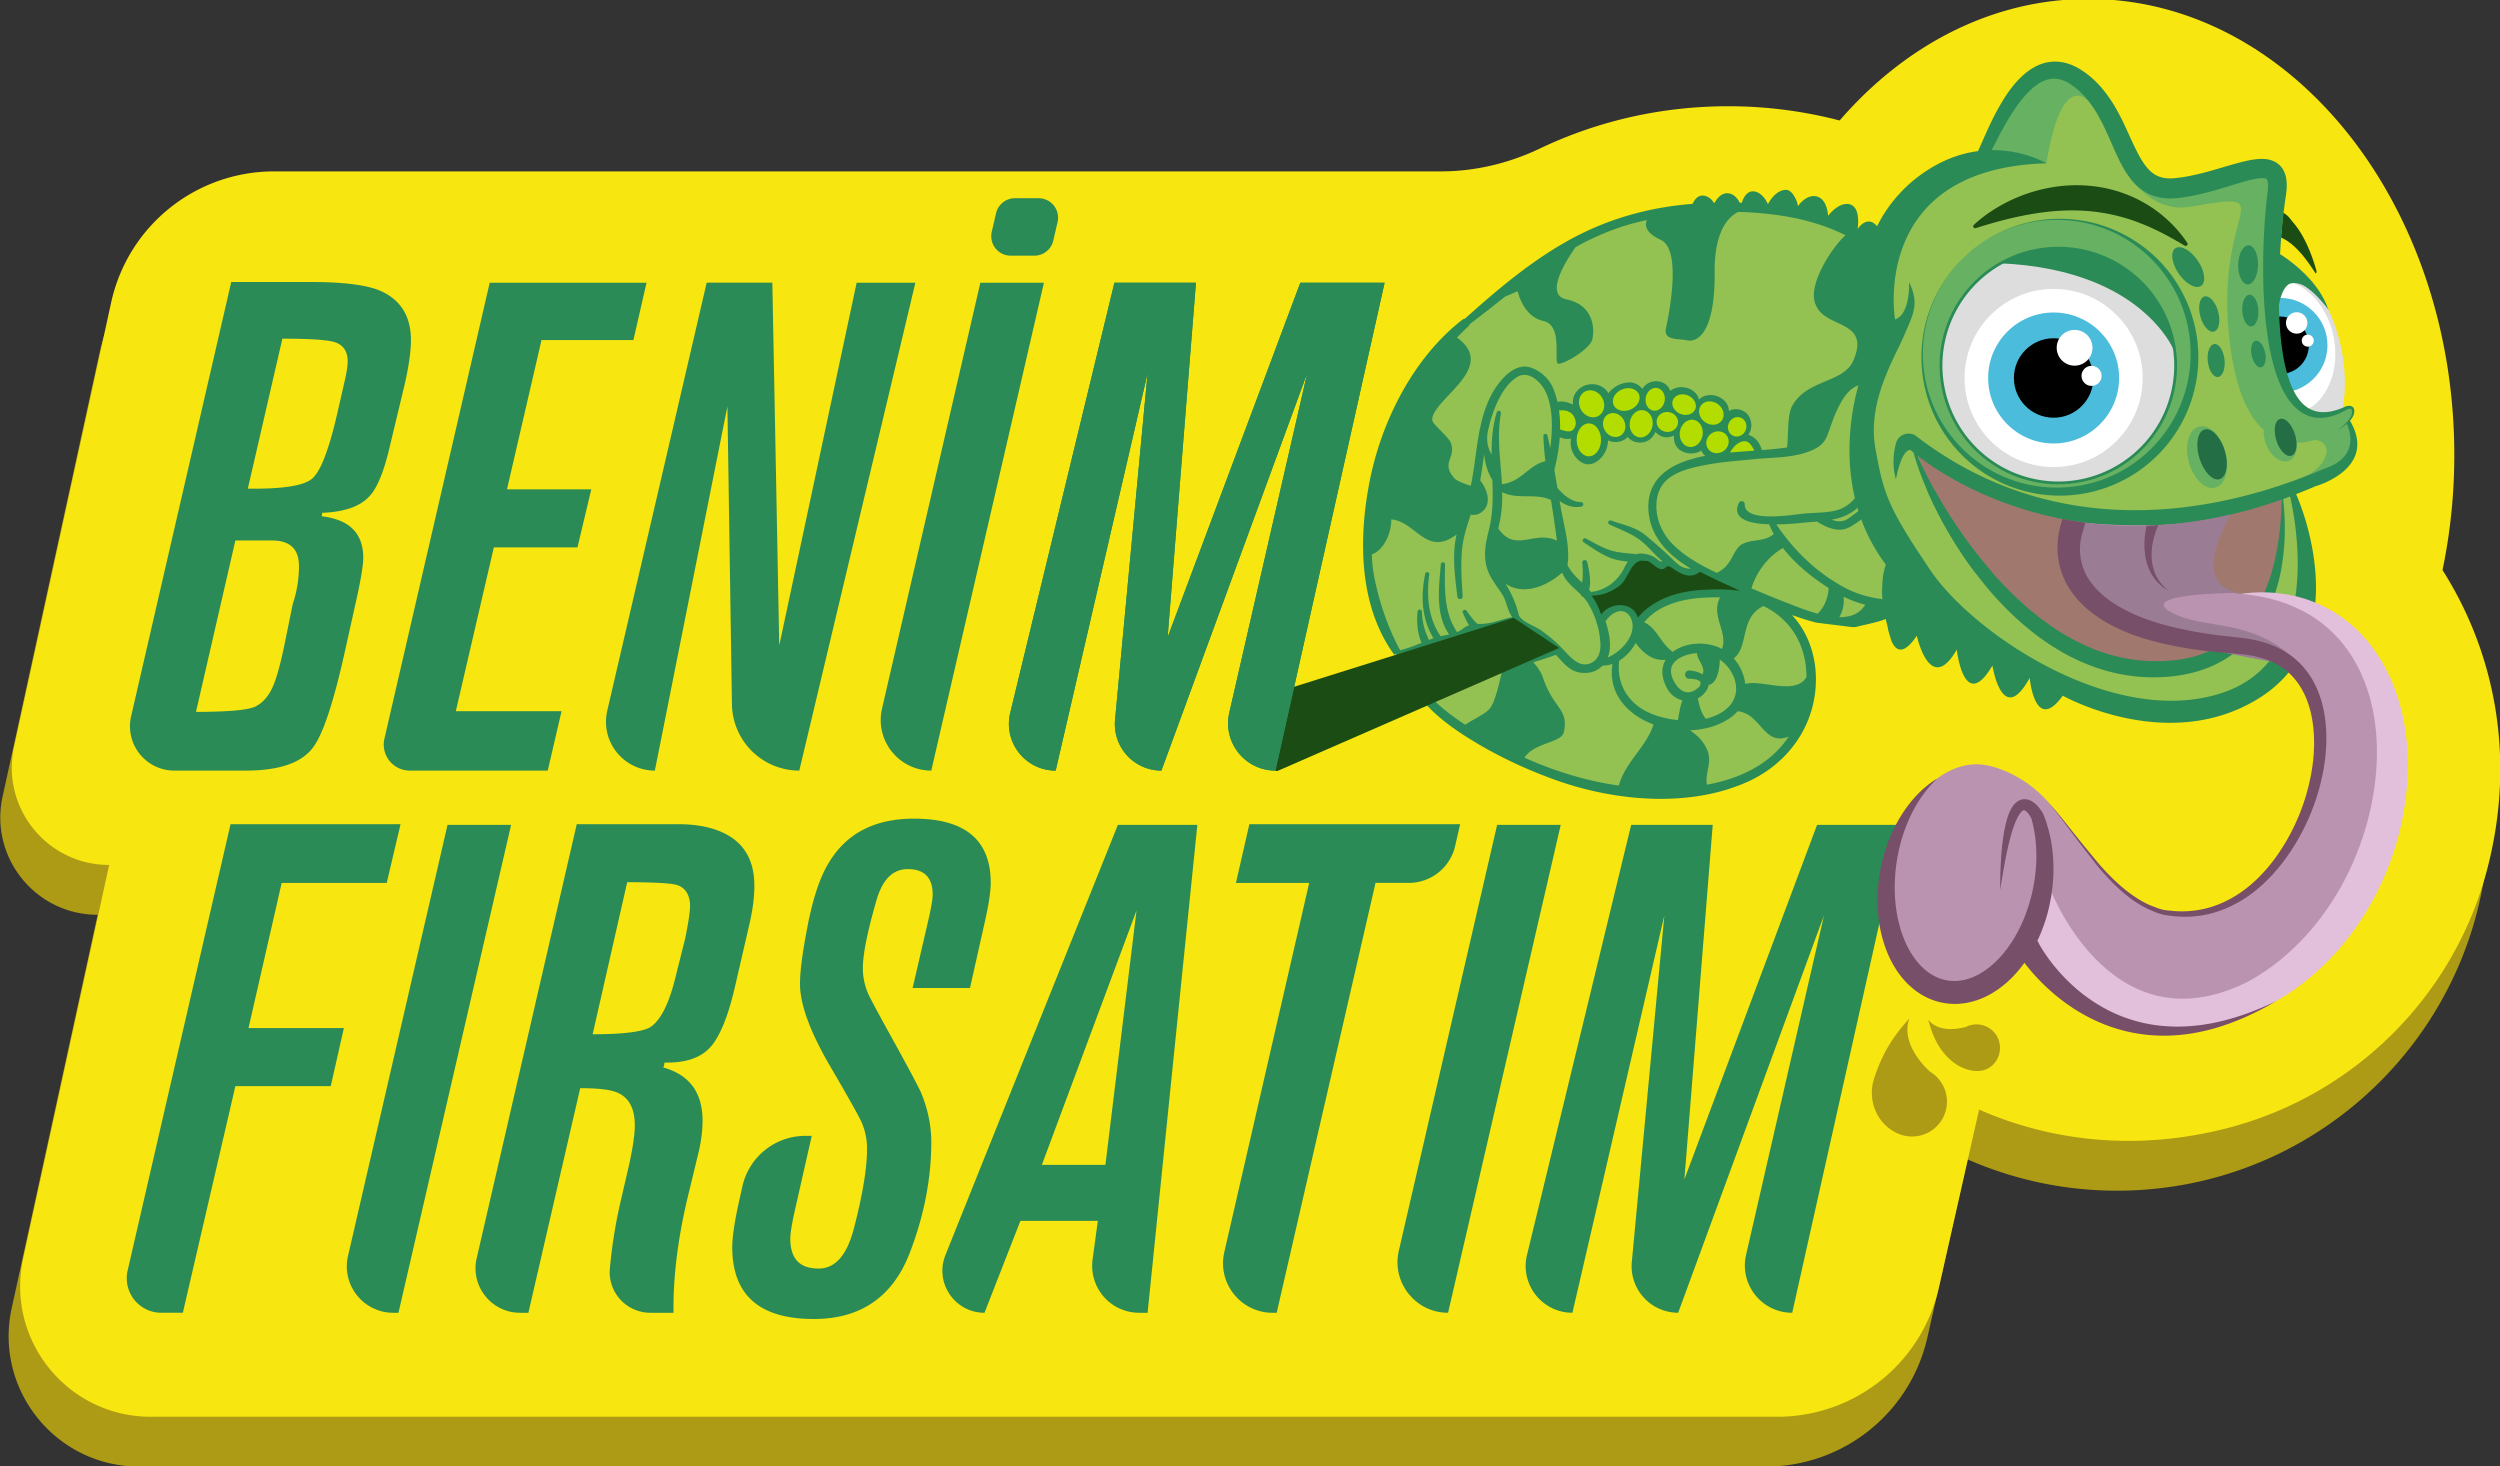<svg xmlns="http://www.w3.org/2000/svg" viewBox="0 0 4941.61 2898"><rect x="0" y="0" width="4941.61" height="2898" fill="#333333" stroke="none"/><title>location_iconÇalışma Yüzeyi 1</title><g id="Layer_3" data-name="Layer 3"><path d="M4805.26,1225.34a1113.19,1113.19,0,0,0,23.29-227.61c0-497.81-323.86-901.36-723.36-901.36-189.85,0-362.59,91.19-491.63,240.27a871.12,871.12,0,0,0-220.36-28.18c-167.67,0-323.8,47.32-454.73,128.76H518.88A329.5,329.5,0,0,0,197,696.39L5.09,1574.79c-26.21,119.94,65.14,233.4,187.92,233.4h0L23.12,2585.83c-35.15,160.89,87.39,313.08,252.07,313.08H3490.46a327.34,327.34,0,0,0,319.79-257.47l79-349.76a732.19,732.19,0,0,0,295.43,61.87c405.77,0,734.72-329,734.72-734.72A731.22,731.22,0,0,0,4805.26,1225.34Z" style="fill:#ad9b15"/><path d="M4828,1126.88a1114,1114,0,0,0,23.28-227.62c0-497.8-323.86-901.35-723.36-901.35-189.85,0-362.58,91.18-491.63,240.26A871.57,871.57,0,0,0,3415.92,210c-133.69,0-260,30.09-372.13,83.56-61.25,29.22-127.95,45.21-195.81,45.21H541.6A329.48,329.48,0,0,0,219.71,597.92l-191.9,878.4c-26.2,120,65.15,233.4,187.92,233.4h0L45.85,2487.36c-35.15,160.89,87.38,313.08,252.06,313.08H3513.18A327.34,327.34,0,0,0,3833,2543l79-349.76c144.86,63.7,314.14,82.11,490,36.83,250.53-64.5,448.13-260.3,513.95-510.49C4973.57,1500.63,4932.62,1291.54,4828,1126.88Z" style="fill:#f7e60f"/><path d="M3814.43,2118c-63.12-60-40-104.81-40-104.81-41.35,43.74-58.61,84.06-69.89,118.44-12.88,39.21,2.18,83.06,37.64,104.17a76.45,76.45,0,0,0,16.85,7.58A69,69,0,0,0,3814.43,2118Z" style="fill:#ad9b15"/><path d="M3885.66,2030c-56.84,14.6-74.18-14.62-74.18-14.62,9.81,37.76,22.33,58.27,39.22,75.2,12.2,12.24,27.33,21.54,44.26,25,16,3.27,30.44,1.1,42-8.7,17.92-15.18,21.61-42.55,8.26-61.87A46.5,46.5,0,0,0,3885.66,2030Z" style="fill:#ad9b15"/></g><g id="figure_bg"><path d="M3693.57,485.91s-121-109-368-67-545,210-614,561,259,594,581,585c0,0,279,23,290-235,0,0-1-91-60-122,0,0,149,63,331-43,74.64-43.47,76-574,76-574Z" style="fill:#93c152"/><path d="M3077.57,805.91s36-1,37,5-4-43,26-44,38,26,38,26,27-55,65-14l28-18,19,10,12,8,26-8,24,15v7l30-7,24,18,10,20,27-4,13,12-5,33,20,13v19l-89,9-17-19h-33l-20-33-27,3-19-8-9,21h-25l-15-16-14,11h-33l-6,31-24,15-19-9-16-19,3-26h-31Z" style="fill:#b3dd00"/><path d="M3852.29,1220.32c-.6-1.41-1.2-2.81-1.79-4.22l-2.52-6-1.86,2.41-.39-.77c-.27-.53-.54-1-.81-1.54l-.36-.66,3.39.51-2.48-6.15c-1.45-3.62-2.87-7.25-4.31-11l-.76-1.94-2-.4a64.26,64.26,0,0,1-23.26-9.85c-14-9.25-26.41-24.1-36.9-44.11a4.53,4.53,0,0,0-5.9-2,4.42,4.42,0,0,0-2.38,5.7c7.3,18.58,19.21,36.09,32.87,48.66l-11-.28c-52-1.28-101.08-2.49-148.27-28.53-52.06-28.73-95.43-69.19-132.44-123.58,23.06-.18,44.33-2.39,51.79-3.17l.52-.06c5.92-.61,11.87-1.07,18.16-1.57,3.44-.27,7-.54,10.5-.85a8.47,8.47,0,0,0,1.76,1.43c25.55,15.78,46.13,18.79,62.93,9.21,17.62-10.06,41.78-27.2,56.85-51.72,6.5-10.57,10.13-23.33,12.21-36.6,13.7,27.67,39.41,51.8,59.12,26.82,14.57-18.46,9.08-34,4.49-57.5l.94-.12-3.25-25.84L3780.32,836l-3.72-79.38-.84-67,7.42-71.67,16.26-78.69,7.81-33.47-36.47,5.69-26.93-4.24c.35-2.15.7-4.3,1.07-6.45l.53-3.09-2.93-1.1c-5.14-1.93-10.5-4.22-15.94-6.83-1.52-13.6-6.38-36-21.93-48.07a16.9,16.9,0,0,0-16-3c-6.82,2.11-12.8,7.92-16.8,14.31,1.78-13.62,2.26-31.92-5.46-42.16a18.87,18.87,0,0,0-13.76-7.67c-14.42-1.4-30,11.42-39.09,23.41-1.25-16.64-7.36-33.73-21.48-38-14.75-4.41-28.62,5.86-38.28,19a40.84,40.84,0,0,0-4-13.71c-6-12.73-12.64-18.79-20.21-18.58-15.36.45-28,14.91-34.94,28.3-6.49-13.88-14.88-22.21-25-24.8-6.89-1.76-19.29-1.09-26.8,22.1l-3.88-.12c-5.87-11.09-13.07-17.18-21.95-18.61-7.25-1.17-17.87,1.17-27.74,18.6l-1.78.05c-4-7.49-12.28-13.42-20.34-14.24-8.71-.91-16.29,4.89-21.53,16.37-83.86,6.49-162,28.43-232.16,65.22-36.88,19.33-74.35,43.74-114.55,74.63-38.25,29.39-73.62,60.49-103.29,87.18a9.25,9.25,0,0,0-4.78,1.89c-45.65,35.11-86.92,84.62-119.36,143.2a610.57,610.57,0,0,0-64,175.35c-12.54,63.58-16.14,123.26-10.69,177.37,6.6,65.64,26.56,121.7,59.33,166.63l3.06-2.23,48.26,80.89h0l-3,2.32c32.62,42.28,78.62,72.43,119.31,96.35,46.42,27.27,97.53,50.94,151.93,70.36,61.16,21.81,126.17,34.48,188,36.62q9.69.35,19.18.34c62.59,0,119.31-10.92,168.83-32.54,75.55-33,126.42-99,136.08-176.66,7.35-59.15-9.53-115.37-45.5-154.11,16.12,5.81,31.22,10.56,45.75,14.44a36.6,36.6,0,0,0,4.73.91l67.1,8.26a30.69,30.69,0,0,0,11.76-.86c4.3-1.15,9.78-2.39,15.57-3.69,27.65-6.22,49.21-11.78,54.43-21.83a10.36,10.36,0,0,0,1.12-3.54,13.57,13.57,0,0,0,3.64,6,10.38,10.38,0,0,0,8.92,2.47c5.38-.81,9.8-5,12.7-9.75,4.5,10.33,11.42,10.68,15.54,9.76,4.45-1,7.46-4.47,9.58-7.38a30.92,30.92,0,0,0,3.63-6.39h.2c3.8,16,11.48,18.33,17.43,17.38,4.06-.66,7.75-3.19,11-7.53a48.28,48.28,0,0,0,4.2-6.63c2,4.35,3.77,8.1,5.6,11.61,1.52,2.93,3.82,7.37,8.56,8.8a8.55,8.55,0,0,0,7.87-1.66l2.4-1.78ZM3676.4,761.16l1.36-.24.89-.14h0c22.91-3,30.78,15.34,33.38,31,2.79,51.53,4.24,106.3-3.33,158.73-3.19,22.13-11.36,37.92-27.31,52.81a203.6,203.6,0,0,1-19.06,15.08c-2.44,1.78-5,3.61-7.42,5.47-9.75,7.36-20.9,8.52-34.52,3.46,13.23-2.46,28-6.79,41.29-15.58,14.47-9.6,24.54-25.51,28.34-44.8,4-20.32.17-41.64-10.31-57.09a4,4,0,0,0-6.75,4.17,63,63,0,0,1,1.89,56.46,69.06,69.06,0,0,1-47.1,38.86c-13.06,3-27.24,3.75-40.94,4.48-8,.42-16.23.86-24.2,1.73-2.33.26-5.22.63-8.56,1-24.28,3.07-81.13,10.26-99.51-6.2a16.78,16.78,0,0,1-5.73-13.49,6.16,6.16,0,0,0-4.8-6,5.89,5.89,0,0,0-6.79,3.07c-4.49,9-4.79,16.81-.87,23.34,7,11.72,26.87,18,60.62,19.1a181.94,181.94,0,0,0,9.28,19.43c-21.76,16.92-43.4,8.35-65.14,21.25-16.81,12.48-17.86,42.3-47.82,55.16-29.89-14.13-60-30.5-84.56-54.12-38.42-37-41.74-87.11-25.36-115.52,17.14-29.72,61.11-38.3,87.38-43.43,24.35-4.76,49.7-7.12,74.22-9.42,7.32-.68,14.88-1.39,22.3-2.15,9.33-1,19.16-1.56,28.66-2.15,28.25-1.75,57.46-3.56,83.64-14.52,12.88-5.39,25.71-12.77,32.33-30.12.2-.54.41-1.1.6-1.67h0C3620.28,840.79,3638.84,768.79,3676.4,761.16Zm-272.73,521.62c-30-16.13-72.05-13.43-97.16,5.74-25.49-18.12-29.34-44.65-56.54-58.73,36.47-43.1,97.13-49.85,150-49C3380.66,1217,3416.63,1250.19,3403.67,1282.78ZM3377.23,1354c17.09-3.61,21.82-30.37,22.14-50.3a77.16,77.16,0,0,1,29.14,38.29c7.64,22.8,1.65,44.55-16.41,59.66-10.67,8.92-24.38,15.36-40.36,19.09-10.3-12.49-13.23-29.45-15.91-40.06a46.58,46.58,0,0,0,13.31-10.61C3374.47,1364,3376.69,1358.55,3377.23,1354Zm-10.49-191.88c-56.14,3.05-99.2,20.38-128.1,51.56-5.42-11.39-15.81-18.87-29.3-20.84a49,49,0,0,0-7.05-.51c-13.7,0-27.21,5.65-36.05,15.06a153.83,153.83,0,0,0-13.17-26.45c16.78-1.08,34.63-8.07,50-19.74,8.2-6.21,13.41-15.73,18.45-24.94,6.26-11.43,12.18-22.24,22.79-24.29,3.72.24,6.72.47,9.38.7a6.16,6.16,0,0,0,1.92-.09c2.37.75,6,3.59,9.56,6.34,6.65,5.17,14.19,11,21.37,9.85,4-.66,5.57-1.92,7.87-3.83l.83-.68c2.38-1.93,4.16-1.16,9.48,2.73,1.11.82,2.27,1.66,3.47,2.43,15.26,9.79,33.09,19,52.63,5.15,17.89,9.58,36,17.85,53.48,25.87l3.39,1.55A436.07,436.07,0,0,0,3366.74,1162.12Zm-193.13,65.74c6.11-7.69,11.57-14.3,21.48-18.1,6.93-2.67,13.5-2.32,19,1,6.87,4.17,11.64,12.64,12.77,22.67,1.54,13.66-4.41,28.81-16.76,42.67a97.09,97.09,0,0,1-32.19,23.67C3185,1282.32,3183.55,1258.64,3173.61,1227.86Zm-35.68-114.55-.52-2.41a4.94,4.94,0,0,0-5.7-3.81,4.86,4.86,0,0,0-4.2,5.28,216.57,216.57,0,0,1,1,28.21,79.46,79.46,0,0,1-1.35,11.17l-.13-.12c-11.15-10.7-21.7-20.82-28.63-34.67,4.19-28.2-2.05-58-8.08-86.92-1.73-8.29-3.36-16.12-4.74-23.84-.89-5-1.8-10.22-2.78-16,14,10.23,28.2,13.88,43.13,11.15a4.55,4.55,0,0,0-1-9h-.72c-18.31,0-34-14.61-45.74-27.74l-.32-1.88c-1.86-11.17-3.78-22.71-5.76-34.07a356.72,356.72,0,0,0,10.71-64.38,37.27,37.27,0,0,0,22.25,2.75,45.48,45.48,0,0,0,20.13,46.51,25.82,25.82,0,0,0,20.83,3.29c12.06-3.18,21.38-13.71,26.08-22.5a53.67,53.67,0,0,0,6.14-23.82c13,6.19,29.26,3.62,38.85-6.76,5.51,7.13,14.28,11,25.28,11h.27c13-.07,23.82-8.1,29.35-21.1a26.63,26.63,0,0,0,4.89,4.83c10.12,7.67,22.12,7,31.75,2.35a45.85,45.85,0,0,0,.31,9.88,28.14,28.14,0,0,0,14.39,20.7,39.72,39.72,0,0,0,33.69,2.15,31.88,31.88,0,0,0,5.57-3,23.07,23.07,0,0,0,2.36,4.51,27.82,27.82,0,0,0,5.42,6c-31.88,6.09-56.32,15.27-74.51,27.94-26.86,18.72-39.59,45.12-37.82,78.47,3.13,58.91,47.06,94.31,83.8,116.46-6.35.45-12.67-.87-20.62-5.3a48.4,48.4,0,0,1-5.71-4.28c-1.13-.92-2.31-1.88-3.51-2.82-18.94-18.63-39.82-37.33-60.39-54.1-14.34-11.69-32.46-17.37-50-22.86-6.05-1.9-11.76-3.69-17.29-5.71a4.26,4.26,0,0,0-3.31,7.84c5.3,2.48,10.71,4.85,15.95,7.15,18.39,8.05,35.76,15.65,50.56,28.6,6.48,5.67,12.61,12,18.53,18.08,6.15,6.33,12.46,12.83,19.3,18.76-1.65,1.07-1.92,1.14-2.46,1-1.53-.3-4.32-2.15-8.3-5.51-9.11-7.7-20.15-9.69-28.75-10.57a25.28,25.28,0,0,0-11.11,1.29c-5.2-.69-10.46-1.18-15.56-1.66a249,249,0,0,1-25.21-3.23c-18.19-3.63-34.86-12.78-51-21.62-2.82-1.54-5.63-3.09-8.45-4.6a4.36,4.36,0,0,0-4.47,7.47l5.84,3.94c14.55,9.84,29.6,20,46.67,26.77,11.06,4.39,23.46,6.35,34.91,7.47a102.19,102.19,0,0,0-7.57,13.2c-13,26.16-37.82,44-65.23,46.81-1.24-1.46-2.54-2.93-3.93-4.44C3145.7,1149.3,3141.23,1128.6,3137.93,1113.31Zm-198-255,.95-4.68,0,0a278.82,278.82,0,0,1,13-45c11.84-30.16,25.93-50.52,43.08-62.23,7.79-5.33,16.13-6.71,24.78-4.09,16.18,4.9,29.71,22.39,35.43,36.58,12.81,31.71,11.85,69.5,7.1,107.18-1.83-8.88-3.69-17.27-5.59-25.31a4.07,4.07,0,0,0-8,1.1c.62,16.64,2.05,33.32,4,49.93-32.32,6.62-48.17,41.53-85.88,45.13-.63-12-1.62-23.93-2.6-35.74-2.85-34.28-5.79-69.74.63-104.07a4.3,4.3,0,0,0-3.2-5,4.21,4.21,0,0,0-5.06,2.89c-8.12,26.35-10.18,53.08-10.17,80.24l-.16,3h0a62.94,62.94,0,0,1-8.15-39.94ZM2962,1042.26c.53-2.24,1.07-4.5,1.6-6.78,4.86-20.78,6.09-41.82,5.7-62.76,30.78,15.82,65.55.89,96.46,15.68.13.82.27,1.65.4,2.47l.44,2.73c4.05,25,7.58,50.3,10.92,75.17-44.67-21.63-82.53,25.17-116-24.3C2961.69,1043.74,2961.87,1043,2962,1042.26Zm119.62-231c1.13,0,2.24-.09,3.34-.16,1.27-.08,2.43-.17,3.66-.16h0a29.23,29.23,0,0,1,14.22,3.89c6,3.38,10.21,10,11.61,18.11a18.43,18.43,0,0,1-5.7,17c-5.61,4.88-14.34,2.19-22-.18-1-.3-1.92-.59-2.83-.85l-.16,0A246.67,246.67,0,0,0,3081.66,811.21Zm368.77,39.31c-4.12,9.88-14.9,14.8-24.08,11s-13.29-14.94-9.17-24.82,14.89-14.81,24.07-11S3454.54,840.63,3450.43,850.52Zm17.08,40.24-6.64.47c-13.45.95-27.3,1.93-41,3.2,4.36-8.35,11.31-17.27,22.07-21.24a18.17,18.17,0,0,1,6.23-1.21C3455.7,872,3461.78,878,3467.51,890.76Zm-60.56.62c-10.26,7.17-24,5.25-30.62-4.28s-3.73-23.06,6.53-30.22,24-5.24,30.62,4.29S3417.2,884.22,3407,891.38Zm-3.59-60.18c-7,9.78-21.94,11.09-33.31,2.92s-14.88-22.72-7.85-32.5,21.94-11.09,33.31-2.92S3410.39,821.42,3403.36,831.2Zm-37.94,28.92c-2.35,14.75-14.25,25.12-26.6,23.16s-20.45-15.51-18.11-30.26,14.25-25.12,26.6-23.16S3367.76,845.37,3365.42,860.12Zm-14.54-51.23c-4.17,10-17.4,14-29.55,9s-18.62-17.28-14.45-27.3,17.4-14,29.55-9S3355.05,798.87,3350.88,808.89Zm-34.22,28.47c-1.7,10.72-12.44,17.92-24,16.09s-19.52-12-17.82-22.73,12.44-17.92,24-16.09S3318.36,826.64,3316.66,837.36Zm-26.21-45.19c-2,12.33-11.91,21-22.24,19.36s-17.1-13-15.14-25.3,11.91-21,22.24-19.37S3292.41,779.83,3290.45,792.17Zm-24,49c-2.35,14.75-14.25,25.12-26.6,23.16s-20.45-15.51-18.11-30.26,14.25-25.12,26.6-23.16S3268.76,826.37,3266.42,841.12Zm-43.86-31.5c-13.89,5.61-28.76,1.22-33.22-9.81s3.19-24.52,17.08-30.13,28.76-1.22,33.22,9.81S3236.45,804,3222.56,809.62Zm-13.46,19.81c6.73,11.65,3.94,25.86-6.23,31.73s-23.88,1.19-30.61-10.47-3.93-25.86,6.24-31.73S3202.38,817.77,3209.1,829.43Zm-49.28-7.55c-11.48,6.63-26.94,1.34-34.53-11.81s-4.45-29.18,7-35.81,26.94-1.34,34.53,11.81S3171.3,815.25,3159.82,821.88Zm-19.25,15c13.26,0,24,14.55,24,32.5s-10.74,32.5-24,32.5-24-14.55-24-32.5S3127.32,836.91,3140.57,836.91ZM2879.89,667.25q11.09-11.44,22.84-22.57a8.86,8.86,0,0,0,2.51-4.06c19.88-14.9,39.64-30.5,58.76-45.59l11.27-8.9,24.63-10.41s10.69,50.35,50.73,58.7S3070,716.78,3080,718.87s63.39-28.57,67.56-48.58,3.55-67.14-51.49-78.62c-42.75-8.9-2.1-74.27,18.21-103q7.26-4.08,14.63-8c38.71-20.29,80.64-35.47,126.43-45.74-3,6.26-7.19,23.44,27.14,38.95,42.95,19.39,15.84,149.5,10.63,174.52s21.89,20.23,41.9,24.4,55.26-14.59,54.23-134.9c-.71-82.49,28.11-109.87,46.3-118.94a666.66,666.66,0,0,1,90.6,8.11c45.69,7.49,86.61,20.24,121.7,37.88-28.86,26.39-76.53,101.62-58.59,137.94,18.57,47.12,108,28.75,74.7,108.53-19,46.93-94.24,37.15-122.74,93.44-8.88,21.88-5.56,56.09-9,79.65-17.16,2.44-34.45,4-49.63,5.14-4.25-15.53-14.17-26.62-26.6-30.06a37.34,37.34,0,0,0,5.69-15.64c1.2-12-4.29-26.71-17.08-32.12a29.32,29.32,0,0,0-4.81-1.89,29.65,29.65,0,0,0-22.44,2.46c.45-12.73-9.77-25.38-25.14-29.87-13.18-3.86-26.41-.62-34,7.3-2.33-11.68-13.56-21.71-28.38-24.06-11-1.74-21.37,1.13-28.4,7-4-13.52-18.88-21.75-34.35-18.57a31.28,31.28,0,0,0-20.3,13.8c-.2.24-.41.47-.61.72a31,31,0,0,0-20.12-12.32c-15.87-2.78-36.47,6.85-46.86,21-.13-.19-.27-.36-.39-.55-7.17-12.84-23.18-20-39.72-16.62-19.81,4.09-32.92,21.84-29.52,39.8-8.22-4.42-21.13-8.41-30.91-5.28a168.17,168.17,0,0,0-7.94-25.74,74.77,74.77,0,0,0-45.6-42.68c-18-5.87-38.22,2.84-56.93,24.52-36.74,42.53-44.44,99-51.89,153.52-1.94,14.18-3.77,27.58-6.1,40.78-.88,5-1.93,10-3.11,14.91-11.44-3.13-30.87-10.3-34.37-17.38-23.37-28.34,4.89-37.6-4.37-65.86-4.63-14.14-37.43-37.81-37.39-47.22C2831.21,788.76,2962.38,726.84,2879.89,667.25Zm65.83,731.87c-8.2,12.16-33.54,22-49.4,33.58q-9.08-6-18-12.32a363.17,363.17,0,0,1-55.7-47.86l27.25-8.23c24-7.27,47.63-14.87,67.58-21.35,17-5.51,34.41-10.68,51.59-15.68C2964.1,1345.7,2956.82,1384.47,2945.72,1399.12Zm21.67-173.59c-12.56,3.66-24.42,7.12-37.61,7.6l-3.65.12c-1.72,0-3.49.1-5.25.18a61.65,61.65,0,0,1-8.48-8.29c-4.88-6-9.41-12-13.46-17.82a4.26,4.26,0,0,0-7.4,4.17c.59,1.32,1.19,2.68,1.81,4.09,2.92,6.68,6.16,14.07,10.68,20.37a35.57,35.57,0,0,0-11.82,6.26,50.54,50.54,0,0,1-12.12,7.19c-25.1-36.91-24.5-81.56-23.92-124.76,0-3,.08-6.08.12-9.14a4.17,4.17,0,0,0-8.32-.31c-.34,4.34-.72,8.78-1.11,13.28-3.63,42.17-7.73,89.73,17.62,125.56-2.28.49-4.59.94-7,1.4-3.28.64-6.65,1.29-10.05,2.07-21.57-31.9-29-73-22.18-122.21a4.07,4.07,0,0,0-8-1.38c-10.45,49.79-5,92.72,16.17,127.7-2.83,1-5.82,2.08-9.16,3.36-1-2.56-2-5.09-3-7.56-1.62-4-3.3-8.05-4.56-12.1a128.29,128.29,0,0,1-6.15-36.12,4.22,4.22,0,0,0-4-4.18,4.31,4.31,0,0,0-4.48,3.82c-2.53,22.72.42,45.44,7.91,61.83-8.38,3.39-17,6.85-25.69,9.66-5,1.62-10.34,3.32-16.55,5.28-21.78-39.81-38.91-87-49.61-136.59a291.09,291.09,0,0,1-6.58-53.16c21.6-7.36,38.41-38.25,38.56-69.22,49.75,4.77,68.7,74.67,129,30-.62,2.87-1.2,5.76-1.72,8.65-6.2,34.63-1.95,70.23,2.15,104.66.37,3.14.75,6.26,1.11,9.36a5.43,5.43,0,0,0,6,4.8,5,5,0,0,0,4.61-5.48c-2.29-31.95-4-60.78-1.51-90.26,2.08-24.79,9.45-47.4,17.46-71.13a25,25,0,0,0,18.82-3.22c24-14.67,15.21-44.73-.24-64.47,2.61-14.26,4.61-28.58,6.58-42.65q.67-4.83,1.36-9.68A116.43,116.43,0,0,0,2949.92,949c1.11,31.31,1.46,64.52-6.45,96.63-6.5,26.44-13.87,56.42-.83,86.48,4.58,10.54,11.29,20.2,17.78,29.55,3.43,4.94,7,10,10.07,15.11,3.52,5.76,5.58,12.18,7.75,19,2.66,8.29,5.4,16.84,11,24.06C2981.73,1221.34,2974.46,1223.46,2967.39,1225.53Zm34.94-8.94c0-.24-.08-.47-.13-.7-5.38-22.14-13.3-40.9-26.45-62.27,35,24.08,81.58,5.65,112.14-21.82,5.18,14.13,16.85,24.87,28.21,35.32,2.88,2.65,5.86,5.39,8.66,8.13a5.93,5.93,0,0,0,1.72,2.8,5.86,5.86,0,0,0,2.31,1.29,73.65,73.65,0,0,1,8.93,11.21,170.39,170.39,0,0,1,18.18,39.62,6.33,6.33,0,0,0,1.32,4.41,159,159,0,0,1,6.27,39.18c.33,11.42-2,26.76-15.22,34.91-21.12,13.09-38.95-3.56-55.41-21.73a283.86,283.86,0,0,0-47.48-41.4,128.36,128.36,0,0,0-15.56-8.71C3018.83,1231.3,3007.48,1225.58,3002.33,1216.59Zm197.52,336.21c-51.29-7.18-103.49-21.27-155.56-42q-15.54-6.19-30.93-13.14c18.92-30.19,73.41-28.84,77.91-50.75,9.64-47-20.09-44.11-41.79-108.36-3.79-11.26-11.19-21.08-18.79-29.39,15-4.62,30-9.47,44.63-14.75,3.06,3.11,6.1,6.34,9,9.61,13.84,15.32,27.34,27.86,52.67,26a46,46,0,0,0,30.68-14.45,54.77,54.77,0,0,0,19.62-3.23c-3.29,20.58-.75,39.94,7.59,57.66s22.53,33.42,41.17,45.71a160.92,160.92,0,0,0,32.27,16.24C3255.37,1475.33,3212.68,1505.7,3199.85,1552.8Zm116.7-129.38a209.44,209.44,0,0,1-41.19-8.51c-52.35-16.56-80.89-58.19-74.84-108.89,13.59-8.31,25.07-21,32.65-35.21,15.61,21.38,34.5,35.74,59.17,33.45-7.12,12.17-10.93,30.77,2.8,56.19a47.73,47.73,0,0,0,30.38,24C3320.52,1397.59,3319.19,1410.3,3316.55,1423.42Zm12.56-56.37c-11.4-4.26-19.65-17-23.58-27.52-4.12-11-3.28-20.66,2.5-28.55,9-12.24,28.56-18.82,46.29-19.94.51,13.88,17.85,28.15,10.9,41.91-7.59-4.69-17.51-7.21-26.15-7.63a7.51,7.51,0,0,0-6.93,3.48,8.72,8.72,0,0,0-.29,8.62,7.84,7.84,0,0,0,6.87,4.21c5.64.17,17.37.54,21.29,5.27.75.9,1.69,2.47,1.19,5.64-.65,4.14-4.94,8.39-12.74,12.65C3341.9,1368.76,3335.39,1369.39,3329.11,1367.05Zm71.28,178.11c-8.73,2.3-17.54,4.23-26.34,5.87-4.92-23.81,12.77-44.69-1.37-72.77-8.3-16.47-21.73-27.84-32.19-34.76,30.89-1.08,59.23-9.94,80.72-25.37a71.68,71.68,0,0,0,13.25-12.28c47,4.6,51.74,70.3,101.31,49.86C3507.42,1498.91,3461.91,1529,3400.39,1545.16Zm170.33-206.81c-22.31,37.31-88.27,4.14-121,13.59a92.3,92.3,0,0,0-22.67-50.47c30.26-23.5,11.12-80.22,58.53-103.61a150,150,0,0,1,46,33.72C3559.06,1261.41,3570.66,1299.66,3570.72,1338.35Zm22.22-125.23c-18.52-5-36.35-11.93-50.73-17.51l-5-1.95c-24.89-9.61-49.84-19.78-75.33-30.71,10.61-33.49,32.59-62.45,62.36-79.81q32.21,41.86,90.37,79.23C3613.52,1181.37,3606.29,1200,3592.94,1213.12Zm42.71,6.76a65.68,65.68,0,0,0,8.53-40.32,219.62,219.62,0,0,0,42.77,15.71C3676.91,1212,3660,1220.11,3635.65,1219.88Z" style="fill:#2b8b56"/></g><g id="dal"><path d="M3165.08,1214.94c16.1-24.62,62.34-27.4,72.16,5.67a2.76,2.76,0,0,1,.08.27c32.09-38,80.79-52.33,129.63-55,24-1.29,48.85-1.38,73,2.21-2.39-1.12-4.78-2.22-7.15-3.34-22.26-10.4-47.81-21.43-72.26-34.68-17.59,13.78-33.66,6.8-50.27-3.86-5.79-3.71-11.22-9.92-17.38-4.9-2.8,2.28-3.51,3.15-6.93,3.71-9.35,1.53-22.06-14.4-29.77-16.24l-.68-.15a2.45,2.45,0,0,1-1.39.26c-3.25-.29-6.59-.53-10-.75-21.89,3.72-25.37,36.44-43.3,50-15.18,11.52-35.43,19.9-54.94,19.07,8.23,10.79,14.06,24,18.82,36.62C3164.82,1214.23,3165,1214.58,3165.08,1214.94Z" style="fill:#1b4c14"/><path d="M2991.75,1221.17l-530.21,166.64,56.59,132.38a6.17,6.17,0,0,0,8.14,3.23l555.49-242.6" style="fill:#1b4c14"/></g><g id="benim_firsatim"><path d="M799.94,759.61,768.52,890.74q-16.39,66.94-38.24,90.16-27.36,30.06-92.9,32.78c0-1.81-.46.48-1.36,6.83q82,9.57,82,82,0,21.86-13.66,83.32l-24.59,110.64Q647,1441.25,618.26,1478.12q-34.15,45.08-132.5,45.08H344.68c-56.41,0-98.17-52.47-85.49-107.44L457.07,557.44H615.53q92.88,0,133.87,16.39Q815,601.17,812.23,679,810.85,711.79,799.94,759.61ZM565,1260.93,578.65,1194a236.29,236.29,0,0,0,12.29-75.13q0-50.53-53.27-50.55h-72.4L387.41,1407.1q97,0,118.15-10.93T539,1357.92Q551.33,1330.61,565,1260.93Zm-6.84-591.48L489.86,965.88q101.07,1.36,126.35-19.14t49.86-127l15-65.56q8.2-34.14,5.47-49.19-4.09-23.21-27.32-29.36T558.15,669.45Z" style="fill:#2b8b56"/><path d="M1141.44,1082H976.15L901,1405.73h209L1082.7,1523.2H810a51.47,51.47,0,0,1-50.16-63L968,558.8H1278l-26,113.38H1070.4l-68.29,295.06h166.65Z" style="fill:#2b8b56"/><path d="M1693.29,558.8H1809.4l-229.49,964.4h0a133.15,133.15,0,0,1-133.13-131.12l-8.93-588.76L1294.41,1523.2h0c-62.16,0-108.12-57.87-94.06-118.41l196.52-846h129.77L1540.3,1276Z" style="fill:#2b8b56"/><path d="M1937.81,558.8h125.67l-222.67,964.4h0c-64.28,0-111.85-59.8-97.39-122.44Z" style="fill:#2b8b56"/><path d="M653.78,2146.84H465.27l-103.82,448H318.72a68.17,68.17,0,0,1-66.43-83.48L455.7,1629.12H791.75l-27.32,116.11H556.79L491.22,2032.1H679.73Z" style="fill:#2b8b56"/><path d="M884.62,1630.49h125.67l-222.66,964.4h-10.5c-58.91,0-102.51-54.81-89.26-112.22Z" style="fill:#2b8b56"/><path d="M1380.48,2279.34l-21.86,90.16q-28.69,121.59-27.32,225.39h-45.7c-47.5,0-84.94-41-80-88.27,0-.17,0-.35,0-.52a981.16,981.16,0,0,1,20.5-128.4l16.39-71q12.29-54.61,12.3-82,0-49.18-32.79-64.2-19.14-9.54-75.13-9.56l-102.45,443.95H1028c-56.6,0-98.49-52.65-85.77-107.8l197.8-858h199.43q53.28,0,88.79,16.39,62.82,28.7,62.84,105.19,0,34.15-9.56,75.13l-28.68,124.3q-20.49,88.81-49.18,120.21t-90.16,30a28.9,28.9,0,0,1-.68,4.78,9.54,9.54,0,0,1-2,4.79q77.87,21.86,77.86,105.18Q1388.67,2245.2,1380.48,2279.34ZM1334,1936.47l20.49-82q0,1.38,4.78-25.27t4.78-40.29q-1.38-31.41-25.95-39.62-19.16-5.43-98.35-5.46l-68.31,300.52q88.8,0,113.39-13.66Q1314.88,2011.61,1334,1936.47Z" style="fill:#2b8b56"/><path d="M1947.36,1819l-30,133.87H1803.93L1834,1823.1q9.54-41,9.56-54.65,0-50.52-49.18-50.54-43.72,0-61.47,60.11-27.35,94.24-27.32,135.23a126.11,126.11,0,0,0,10.93,51.91q8.21,17.77,56,103.81,38.22,69.68,47.81,90.16,20.49,49.17,20.48,98.36,0,107.93-42.34,218.56-50.55,131.13-189.88,131.14-161.19,0-161.19-142.07,0-30,13.66-91.53l6.41-28.65A127.56,127.56,0,0,1,1592,2245.19h12.54L1571.72,2390q-9.59,42.38-9.57,58.74,0,28.7,13.66,43.72t42.35,15q49.17,0,69.66-79.22,25.93-99.7,26-157.09a129.93,129.93,0,0,0-10.93-53.28q-9.57-20.49-57.37-102.45-64.23-107.89-64.21-170.75,0-34.12,12.3-99.72,16.4-92.86,43.71-138,51.9-88.77,169.38-88.79,151.64,0,151.63,127Q1958.29,1769.83,1947.36,1819Z" style="fill:#2b8b56"/><path d="M2170,2413.21H2017l-71,181.68h0c-58.87,0-99.1-59.47-77.2-114.11l340.84-850.29h157.09l-98.35,964.4h-16.72a92.82,92.82,0,0,1-92-105.27Zm-110.64-110.64H2185l61.47-502.7Z" style="fill:#2b8b56"/><path d="M2618.36,2182.52l-94.81,412.37h-8c-63,0-109.64-58.58-95.52-120l167.76-729.69H2443l26.57-116.11h416.63l-9.85,43a94.06,94.06,0,0,1-91.69,73.08h-65.73l-100.53,437.29" style="fill:#2b8b56"/><path d="M2959.29,1630.49H3085l-222.67,964.4h0c-64.28,0-111.86-59.81-97.39-122.44Z" style="fill:#2b8b56"/><path d="M2736.91,558.8l-215.83,964.4h0c-60.13,0-104.65-55.89-91.2-114.5l154-670.95L2295.69,1523.2h0a92,92,0,0,1-91.64-100.64l64.32-684.81L2086.69,1523.2h0c-59.85,0-103.91-56-89.82-114.17L2202.8,558.8H2364l-56,700.76L2570.26,558.8Z" style="fill:#2b8b56"/><path d="M3758.4,1630.49l-215.83,964.4h0c-60.12,0-104.64-55.9-91.19-114.5l154-671-288.23,785.46h0a92,92,0,0,1-91.63-100.64l64.31-684.82-181.68,785.46h0c-59.84,0-103.91-56-89.82-114.18l205.93-850.22h161.2l-56,700.76,262.27-700.76Z" style="fill:#2b8b56"/><path d="M2082,475.53l8.44-36.56a38.52,38.52,0,0,0-37.54-47.19h-46.58a38.54,38.54,0,0,0-37.55,29.86l-8.44,36.55a38.54,38.54,0,0,0,37.55,47.2h46.58A38.52,38.52,0,0,0,2082,475.53Z" style="fill:#2b8b56"/><path d="M2736.91,558.8l-215.83,964.4h0c-60.13,0-104.65-55.89-91.2-114.5l154-670.95L2295.69,1523.2h0a92,92,0,0,1-91.64-100.64l64.32-684.81L2086.69,1523.2h0c-59.85,0-103.91-56-89.82-114.17L2202.8,558.8H2364l-56,700.76L2570.26,558.8Z" style="fill:#2b8b56"/></g><g id="kafa"><path d="M4103.88,922.94l0,0,0,0Z" style="fill:#319960;opacity:0.41"/><path d="M4103.7,923h0l.06,0Z" style="fill:#319960;opacity:0.41"/><path d="M4102.11,927.42h0a3.51,3.51,0,0,1-.13.49l1.66-1.29-1.51.8Z" style="fill:#319960;opacity:0.41"/><path d="M4159.7,939.59a.64.64,0,0,1-.08.14l.17-.13a.14.14,0,0,1-.09,0Z" style="fill:#319960;opacity:0.41"/><path d="M4148.19,947.77a.39.39,0,0,0,.08.1l1.24-.88c0-.12,0-.24,0-.36l-1.28,1.14Z" style="fill:#319960;opacity:0.41"/><path d="M4089,956.45h.06l.15-.17-.21.17Z" style="fill:#319960;opacity:0.41"/><path d="M3876.15,618.58l-.19.9c.42-.94.83-1.87,1.26-2.8a3.08,3.08,0,0,1-.6-.14c-.16.68-.31,1.36-.47,2Z" style="fill:#319960;opacity:0.41"/><ellipse cx="4484.2" cy="713.95" rx="145.85" ry="225.63" transform="translate(-46.92 1008.41) rotate(-12.76)" style="fill:#ddd"/><ellipse cx="4513.26" cy="686.5" rx="101.59" ry="133.61" transform="translate(-49.19 844.19) rotate(-10.63)" style="fill:#fff"/><circle cx="4506.92" cy="682.49" r="93.63" style="fill:#4bbcdb"/><circle cx="4506.92" cy="682.49" r="56.81"/><circle cx="4539.71" cy="638.35" r="21.21" style="fill:#fff"/><circle cx="4561.61" cy="673.28" r="11.9" style="fill:#fff"/><path d="M4655.28,883.27,4645,845.72l-4-11.92s11.69-9.16,9.35-22.87-25.86,1.14-25.86,1.14-42.42,17.41-58.55,4.3-62.48-45.62-73.05-167.82,5.69-262.85,5.69-262.85l-13.08-61.62-92.35,21.35-119.87,24.28-54.74-26.95-77.46-150.35-74.85-52-71.06,34.23L3924,283.18l-17.07,43.94L3822,362,3735.78,438c-21.2,78-34.05,169.7-11.4,246.65,0,0-97.66,200.38,53.32,503.07l23.45-6,201.23,136.26,181.48,80.11,188.41,2.06,109.87-54.94,59.93-90.76,19.65-102.79-4.25-96.56-29.3-82.54c39.58-13,75.82-29,106.44-48.71ZM4058.23,488c129.52-5.7,239.14,94.66,244.84,224.18s-94.65,239.13-224.17,244.84-239.13-94.66-244.84-224.17S3928.72,493.74,4058.23,488ZM4400,1285c-139.92,78.73-389.46,22.35-533.33-223.55,0,0-85.17-129.27-79-184.83,0,0,113.65,109,273.58,131.34,120.78,16.85,303.71,13.22,448.28-29.51C4513.21,1014.83,4526.9,1213.58,4400,1285Z" style="fill:#93c152"/><path d="M3787.76,891.84s293.43,252.3,721.14,86.77c0,0,52.29,320.19-255,344.78S3787.76,891.84,3787.76,891.84Z" style="fill:#a0786d"/><path d="M4650.59,816.1l-2-6.82-7.2-6.6-23.6,13.14-34.34,5-37.12-19.1-42.93-72.4L4489,558.89l-8.16-106.75L4503.67,344l-166.8,17.72-39.51,5.2-86.15-13.48c32.49,39.86,71.34,63.12,117.36,55.29,192.06-32.65,44.83-2,79.33,271.2C4433.46,882.29,4525,883.62,4570.81,870.7c16.51-4.66,32.14,10.43,27.43,26.93-9.77,34.17-48.2,46.6-48.2,46.6l38.78-1,59-33.69,2.82-53.69-6.32-25.63Z" style="fill:#66b162"/><path d="M4136.68,209.88S4079,117.4,4044.9,322.77l-74.37-1.91-52.41-13.24,15.63-52.52L4010,158.45,4076.58,140,4119,162.28Z" style="fill:#66b162"/><circle cx="4068.57" cy="722.54" r="234.73" style="fill:#ddd"/><circle cx="4059.29" cy="747.14" r="176.05" style="fill:#fff"/><circle cx="4059.29" cy="747.14" r="129.45" style="fill:#4bbcdb"/><circle cx="4059.29" cy="747.14" r="78.53"/><circle cx="4100.71" cy="687.43" r="35.38" style="fill:#fff"/><circle cx="4134.25" cy="742.97" r="19.85" style="fill:#fff"/><path d="M4298.51,695.53s-33.36-89.07-165.6-140.41c-47-18.23-106.4-31.71-181.23-34.75,0,0,51.55-45.46,154.12-31s179.63,116.48,189,171.35Z" style="fill:#2b8b56"/><path d="M4068.31,962.78a240.61,240.61,0,1,1,10.83-.24Q4073.71,962.78,4068.31,962.78Zm.5-469.48c-3.44,0-6.88.08-10.34.23a229.24,229.24,0,0,0,9.86,458.25q5.15,0,10.33-.23a229.24,229.24,0,0,0-9.85-458.25Z" style="fill:#2b8b56"/><path d="M3905.44,450.93a3.85,3.85,0,0,1-3.86-6.44c3.81-3.59,7.78-7,11.82-10.32a277.5,277.5,0,0,1,25.3-18.38,312.06,312.06,0,0,1,56-28.57c39.33-15.38,82.59-23.07,126-20.67,2.68.11,5.35.36,8,.58,2.85.24,7.51.72,10.35,1.06,2,.24,4,.48,5.93.78l8.05,1.27a286.09,286.09,0,0,1,31.71,7.56,277.48,277.48,0,0,1,30.46,11.37,274.65,274.65,0,0,1,28.62,15,255.61,255.61,0,0,1,26.3,18.28l3.13,2.45,3,2.58c2,1.72,4,3.42,6,5.18l5.78,5.41c1.92,1.81,3.86,3.57,5.66,5.51,3.64,3.81,7.31,7.53,10.69,11.54,1.7,2,3.44,3.93,5.08,6s3.25,4.1,4.84,6.16c3.27,4,6.13,8.44,9.11,12.67l.1.16a3.85,3.85,0,0,1-5.2,5.4l-.14-.08-6.57-3.88-3.25-1.95-3.29-1.87c-2.19-1.24-4.38-2.47-6.51-3.76s-4.38-2.41-6.55-3.62-4.28-2.47-6.49-3.59l-6.55-3.44c-4.31-2.34-8.72-4.46-13-6.65-4.44-2-8.71-4.24-13.14-6.14l-6.56-3-6.62-2.75c-2.17-1-4.38-1.84-6.61-2.68l-6.61-2.58a363.49,363.49,0,0,0-108.55-23c-36.93-2.11-74.45,1.3-112.22,8.4q-28.34,5.37-57,13.19C3934.39,442,3920,446.27,3905.44,450.93Z" style="fill:#1b4c14"/><path d="M4538.35,863.28c-5.07-20.19-18.76-37.34-33.28-41.7a23.46,23.46,0,0,0-9.12-1c-8.25.81-14.83,6.34-18.49,15.56s-4,21-.93,33.21c5.07,20.2,18.76,37.35,33.29,41.71a23.39,23.39,0,0,0,9.11,1C4536,910.37,4544.69,888.49,4538.35,863.28Z" style="fill:#66b162"/><path d="M4299.86,490.81c-10.38,7.12-7.4,29.53,6.64,50s33.89,31.34,44.27,24.22,7.4-29.53-6.64-50-33.89-31.34-44.27-24.22Z" style="fill:#2c8b57"/><path d="M4357.53,586c-9.71,2.62-13.39,20.29-8.23,39.45s17.24,32.58,26.94,30,13.4-20.29,8.23-39.45-17.23-32.58-26.94-30Z" style="fill:#2c8b57"/><path d="M4376.93,680c-9.11,1-14.89,16.43-12.9,34.42s11,31.77,20.13,30.76,14.9-16.43,12.9-34.42-11-31.77-20.13-30.76Z" style="fill:#2c8b57"/><path d="M4444.52,484.92c10.81.23,19.22,17.74,18.77,39.07s-9.59,38.48-20.4,38.25-19.22-17.74-18.78-39.07,9.6-38.47,20.41-38.25Z" style="fill:#2c8b57"/><path d="M4446.22,582.52c8.77-.52,16.72,13.11,17.74,30.42s-5.26,31.78-14,32.29-16.72-13.11-17.75-30.41,5.27-31.78,14-32.3Z" style="fill:#2c8b57"/><path d="M4458.47,673.62c7.34-1.56,15.79,8.93,18.87,23.41s-.39,27.5-7.73,29.06-15.79-8.93-18.86-23.41.39-27.51,7.72-29.06Z" style="fill:#2c8b57"/><path d="M4400.5,899.71c-5.51-26.92-21.62-49.87-39.16-55.82a26.24,26.24,0,0,0-11.07-1.37c-10.08,1-18.27,8.28-23,20.5s-5.56,27.9-2.23,44.16c5.52,26.92,21.62,49.88,39.17,55.83a26.19,26.19,0,0,0,11.06,1.37C4396.06,962.31,4407.39,933.3,4400.5,899.71Z" style="fill:#66b162"/><path d="M4578.6,534.46l-.05-.16c-1.27-4.31-2.52-8.78-3.91-12.9-.68-2.1-1.36-4.21-2.06-6.28s-1.43-4.05-2.15-6.09c-1.44-4.1-3-7.91-4.51-11.82-.76-2-1.57-3.78-2.37-5.64l-2.41-5.57c-.82-1.81-1.66-3.56-2.5-5.33l-1.26-2.66-1.29-2.53a208.69,208.69,0,0,0-10.81-19,156.93,156.93,0,0,0-11.63-15.73c-4-4.6-8.38-11.18-12.54-14.62a78.31,78.31,0,0,0-7.81-5.81c-1.33,11.86-3.15,29.75-4.56,49.2q15.45,6.66,30.66,21.81l2.66,2.76c.9.89,1.79,1.83,2.67,2.85l2.67,2.93,2.65,3.12c1.79,2,3.52,4.36,5.32,6.48,1.76,2.3,3.55,4.54,5.3,7l2.66,3.61c.9,1.18,1.75,2.55,2.64,3.76s1.79,2.48,2.67,3.8,1.76,2.62,2.66,3.92l1.34,2,1.32,2,2.69,4,.05.08C4578.13,541.85,4579.57,537.91,4578.6,534.46Z" style="fill:#1b4c14"/><path d="M4506.79,828.15c-4.92,1.5-8.39,6.71-9.76,14.65s-.49,17.64,2.48,27.34c4.93,16.05,14.79,28.73,24,30.82a10.7,10.7,0,0,0,5.6-.14c10.15-3.12,13.42-22,7.27-42-4.93-16.05-14.78-28.73-24-30.82a10.69,10.69,0,0,0-5.6.14Z" style="fill:#236e45"/><path d="M4397.36,890.44c-6.65-21.67-20-38.78-32.35-41.61a14.54,14.54,0,0,0-7.57.19c-6.64,2-11.32,9.06-13.17,19.77s-.66,23.82,3.36,36.9c6.64,21.67,19.95,38.79,32.35,41.62a14.61,14.61,0,0,0,7.56-.19C4401.25,942.9,4405.66,917.48,4397.36,890.44Z" style="fill:#236e45"/><path d="M4645,831.41c.72-.8,1.44-1.6,2.12-2.45a34,34,0,0,0,4.73-7.81,21.19,21.19,0,0,0,1.74-9.39,11.08,11.08,0,0,0-1.44-5.3,8.71,8.71,0,0,0-4.85-3.75,14.15,14.15,0,0,0-5.44-.51,20.83,20.83,0,0,0-5,1.07l-.28.13a137.23,137.23,0,0,1-23.7,8.62,80.52,80.52,0,0,1-24.19,2.59,56.17,56.17,0,0,1-22.4-6,61.53,61.53,0,0,1-18.07-14.36,100.06,100.06,0,0,1-13.39-19.78,161.47,161.47,0,0,1-9.65-22.56,299.15,299.15,0,0,1-12.09-48.59c-5.65-33-7.75-66.76-8.5-100.55.82-4.33,1.78-8.6,3-12.78a87.54,87.54,0,0,1,3.73-10.76,51.79,51.79,0,0,1,5.23-9.7,28.71,28.71,0,0,1,7.25-7.4,17.37,17.37,0,0,1,1.84-1.12c8.92-2.9,18.19-1.17,27.07,3.05l1.44.78A110.53,110.53,0,0,1,4572.94,579a210.15,210.15,0,0,1,16.68,17.2c5.26,6.06,10.29,12.34,15,18.89-1-1.62-2-3.23-3-4.82-19.28-56.36-76.29-96.25-94.76-108,.06-.95.11-1.9.17-2.85,2-34.12,5.21-68.33,9.76-101.92l.89-6.25,1-6.43A138.93,138.93,0,0,0,4520,370a84.73,84.73,0,0,0-.86-16.53,51,51,0,0,0-6.81-19.1,41.14,41.14,0,0,0-7.74-9.15,41.75,41.75,0,0,0-10-6.44,53.47,53.47,0,0,0-19.38-4.55,95.11,95.11,0,0,0-16.26.57c-5.05.58-9.83,1.4-14.46,2.34-9.26,1.89-18,4.21-26.55,6.59s-16.91,4.87-25.18,7.29c-16.54,4.87-32.75,9.63-49,13.41-8.09,1.9-16.17,3.57-24.22,4.93-4,.69-8,1.28-12.05,1.8-2,.25-4,.49-6,.7s-4.1.42-5.79.51a89.72,89.72,0,0,1-10.46.17,71.35,71.35,0,0,1-9.79-1.23,50.58,50.58,0,0,1-17.19-7.07c-10.57-6.72-19.58-18.43-27.45-32.09s-14.87-29.07-22.06-44.81-14.54-32-23.42-47.93A270.52,270.52,0,0,0,4154,173.49a202.18,202.18,0,0,0-20.12-20.23,169.86,169.86,0,0,0-23.48-17.11,116.85,116.85,0,0,0-13.61-7,101.66,101.66,0,0,0-15-5,86.94,86.94,0,0,0-16.09-2.33,85.42,85.42,0,0,0-16.38.94,89,89,0,0,0-29.75,10.88A107.92,107.92,0,0,0,4007,142a129.66,129.66,0,0,0-11.11,9.5c-14,13.24-24.92,28.15-34.6,43.4a464.85,464.85,0,0,0-25.68,46.89c-7.66,15.87-14.63,32-21.61,47.61q-2.09,4.71-4.21,9.28c-33.4,4.42-70.69,17-109.1,43.89h0q-11.49,8-23.1,17.85c-35.51,31-98.55,101.76-89.49,208.26,12.51,147.13,30.68,65-14.73,193.53-9.68,33.93-28.65,119-9,213l2.37,10.6a350.62,350.62,0,0,0,60.92,130.23c-5.57,15.61-7.36,33.24-7.19,50.1l-.52-.09a279.38,279.38,0,0,0,5.62,51l.46-.17c2.42,12.15,4.7,19.89,4.71,19.92.5,3,1.08,6.19,1.77,9.41q2.73,9.89,6.21,20.58h0c8.49,19.81,23.59,29.45,50.11-10.27,0,0,26,119.79,79,27.62,0,0,14.25,127.22,70.49,31.44,0,0,19.27,123.55,73.64,24.4,0,0,10.11,111.85,65.47,35.12,0,0,207.29,117,387.24,5.4,172.08-106.72,105.07-332.45,73.94-403.75,12.83-5,25.78-10.21,38.87-15.86C4577.51,961,4701,926.41,4645,831.41Zm-856.85,31a25.57,25.57,0,0,0-12.53-5.15v0a25.69,25.69,0,0,0-28,19c-5,18.9-7.72,43.94,0,71.2,0,0,9.56-57.43,28.53-58.27,0,0,2.12,1.92,6.25,5.32,0,.15.07.3.11.45,3.4,12.35,7.42,24.53,11.75,36.59a706.41,706.41,0,0,0,30.31,70.68,815.74,815.74,0,0,0,80.91,131.3q11.73,15.42,24.23,30.3t26,29a588.43,588.43,0,0,0,57.34,53,487.67,487.67,0,0,0,65,44.31,400.4,400.4,0,0,0,72.6,31.95,348.41,348.41,0,0,0,78.21,15.6c6.64.51,13.31.83,20,1s13.24.12,19.88-.12a309.12,309.12,0,0,0,39.82-3.69,274.46,274.46,0,0,0,39.27-9.11,233,233,0,0,0,37.54-15.47,213.79,213.79,0,0,0,34.17-22.1,218.75,218.75,0,0,0,29.22-28.09,231.14,231.14,0,0,0,23.43-32.63,261.28,261.28,0,0,0,17.71-35.57,343.86,343.86,0,0,0,20.76-75.4,453.54,453.54,0,0,0,5.57-77,492.66,492.66,0,0,0-3.35-53q6.9-2.46,13.85-5.07c12.26,53.52,62.54,319.22-130,386.65-214.37,75.1-495.7-114.64-580.72-240.46S3723,976.19,3706.89,885.33,3744,709.2,3762.83,665.18s31.76-63.59,10.81-107.59c0,0,2.81,63.8-27.84,73.79,0,0-51.16-298.36,299.1-308.61,0,0-44.16-26.7-108.16-26,7.48-14.54,14.73-28.85,22.47-42.79a474,474,0,0,1,26.37-42.91c9.52-13.49,19.94-26.16,31.54-36.32s24.48-17.35,37.15-18.85a51.16,51.16,0,0,1,9.5-.22,52.81,52.81,0,0,1,9.51,1.71,66.57,66.57,0,0,1,9.48,3.53,81.08,81.08,0,0,1,9.31,5.18,136,136,0,0,1,18,14,170.81,170.81,0,0,1,16.06,17,233.11,233.11,0,0,1,26.16,40.27c7.63,14.53,14.5,29.86,21.42,45.7s14,32.17,23.2,48.6a171.46,171.46,0,0,0,16.43,24.24,105.43,105.43,0,0,0,23.49,21.4A90.24,90.24,0,0,0,4267.28,390a108.85,108.85,0,0,0,15.94,2.1,120.58,120.58,0,0,0,15.47-.18c2.63-.17,4.8-.41,7.14-.66s4.6-.53,6.88-.84q6.87-.91,13.62-2.09c9-1.56,17.88-3.45,26.63-5.54,17.49-4.21,34.51-9.2,51.11-14.31s32.93-10.34,48.34-13.74c3.83-.83,7.58-1.52,11.12-2a57,57,0,0,1,9.65-.54,18.81,18.81,0,0,1,5.83,1,2.92,2.92,0,0,1,1.59,1.17,13.77,13.77,0,0,1,1.82,5.21,47.94,47.94,0,0,1,.65,9.34,102.23,102.23,0,0,1-.81,11l-.82,6.43-.79,6.62c-2,17.58-3.39,35.06-4.52,52.55s-1.93,35-2.35,52.49c-.77,35-.44,70.08,2,105.15s6.58,70.14,14.65,104.78c4.16,17.29,9.28,34.48,16.4,51.14a181.19,181.19,0,0,0,12.62,24.28,114,114,0,0,0,17.39,21.87,76.47,76.47,0,0,0,23.78,15.83,66.46,66.46,0,0,0,28,4.91,91.08,91.08,0,0,0,26.9-5.43,145.45,145.45,0,0,0,24-11.35,12.44,12.44,0,0,1,6.37-1.12,3.36,3.36,0,0,1,2.06,1.16,6.23,6.23,0,0,1,1.08,2.9c.74,5-1.33,10.3-4.4,14.91a73.56,73.56,0,0,1-11.24,12.76c-4.19,3.95-8.64,7.64-13.13,11.28,4.82-3.19,9.62-6.43,14.22-10q2.15-1.7,4.22-3.5c5,10.61,25.37,61.66-36.85,86C4533.83,950.23,4140.49,1132.63,3788.16,862.44Zm721.63,125.13c0,4.55-.1,9.1-.25,13.65-.35,12.66-1.08,25.29-2.28,37.86a515.61,515.61,0,0,1-12.22,74.25,351.76,351.76,0,0,1-24.63,69.86,265.72,265.72,0,0,1-18.15,31.64,220.14,220.14,0,0,1-22.51,28.12,193.26,193.26,0,0,1-57.22,41.63,230,230,0,0,1-68.45,19.67q-8.92,1.2-18,1.8c-6,.46-12.07.71-18.14.81s-12.16,0-18.24-.16-12.07-.61-18.08-1.17a325.22,325.22,0,0,1-70.93-14.63,375.49,375.49,0,0,1-66.87-29.1,471.76,471.76,0,0,1-61.52-40.47c-39.18-30.08-74.45-65.63-106.6-103.91a958.78,958.78,0,0,1-86.91-122.91q-19.42-32.44-36.12-66.51c-4.37-9-8.52-18-12.38-27.19C3852.71,949.2,4117.75,1126,4509.79,987.57Z" style="fill:#2b8b56"/><path d="M4270,524.25c-98.54-111.26-268.62-121.58-379.88-23s-121.57,268.62-23,379.89,268.62,121.57,379.88,23S4368.55,635.51,4270,524.25ZM4078.9,957.05c-129.51,5.71-239.13-94.66-244.84-224.17S3928.72,493.74,4058.23,488s239.14,94.66,244.84,224.18S4208.42,951.34,4078.9,957.05Z" style="fill:#66b162"/><path d="M3890.13,501.21a272.6,272.6,0,0,0-35.82,38.73,264.24,264.24,0,0,0,16.15,338.18,264.77,264.77,0,0,0,83,60.86A262.42,262.42,0,0,0,4002,956.13a269.08,269.08,0,0,0,50.78,7.4,265.41,265.41,0,0,0,100.74-14.65,264.74,264.74,0,0,0,149.19-132.17A265.72,265.72,0,0,0,4320.76,769a266,266,0,0,0,7.38-101.75A261.55,261.55,0,0,0,4317,617,264.39,264.39,0,0,0,3932.9,470.34,271.91,271.91,0,0,0,3890.13,501.21Zm0,0a273.13,273.13,0,0,1,194.79-68.4,278.62,278.62,0,0,1,52.52,7.69,274,274,0,0,1,96.09,45,273.38,273.38,0,0,1,84.83,338.87A272.46,272.46,0,0,1,4290,870.88a274.86,274.86,0,0,1-81.22,71.92,273.52,273.52,0,0,1-397.2-151.49A270.91,270.91,0,0,1,3800,739.37a278.47,278.47,0,0,1-1.29-53.06,273,273,0,0,1,91.42-185.1Z" style="fill:#2b8b56"/><path d="M4548.55,1139.06h0v0h0v0Z" style="fill:#319960;opacity:0.41"/><path d="M4548.55,1139.08v0Z" style="fill:#319960;opacity:0.41"/><polygon points="4548.54 1139.11 4548.54 1139.11 4548.54 1139.11 4548.54 1139.11 4548.54 1139.11 4548.54 1139.11" style="fill:#319960;opacity:0.41"/><path d="M4548.54,1139.13v0Z" style="fill:#319960;opacity:0.41"/><path d="M4043.26,1579.79c9.71,10.92,18.18,20.82,26,30.5,15.76,19.24,28.73,37.46,41.9,54.13,12.6,17,25.22,32.37,37.21,46.46,24.16,28.19,47.1,49.43,67.5,63.65a209.47,209.47,0,0,0,30.75,18,163.69,163.69,0,0,0,16.88,6.86c6.15,1.88,11.85,4.22,19.89,4.94,30.16,4.38,60.16,3,89.92-5.91s59-25.14,85.2-48,49.38-51.39,68.54-83.17c38-63.53,61-140.47,59-212.72-1-35.91-8.63-70.29-23.85-98.22s-37.6-49.75-68.31-63.24c-15.23-6.84-32.3-11.59-50.47-14.45-4.54-.72-9.09-1.5-13.82-1.81l-15-1.42c-11.61-1-23.24-2.16-34.86-3.47-46.49-5.49-93.26-13.7-139.39-28.84-23-7.74-45.78-17.49-67.49-30.37s-42.35-29.56-58.17-51.11a130,130,0,0,1-25.48-74,141.21,141.21,0,0,1,4.2-37.41,153.48,153.48,0,0,1,6-18.41v0h0L4124,1034c186.14,14.5,280-12.45,280-12.45-70.54,129.52-6.79,149.75,25.92,152.25l3.53-.08c4.28-.17,8.61-.09,13,0l.13,0-.07,0c2.16.07,4.31.13,6.48.22a305.23,305.23,0,0,1,79.66,13.72,260.34,260.34,0,0,1,76.11,38.54,269.49,269.49,0,0,1,60.17,62.22c32.71,47.45,49.3,101.45,56.23,154,6.71,52.8,3.59,105-5.85,155.62a568.38,568.38,0,0,1-49.08,146.3c-23.08,46.57-52.9,90.77-90.44,130.25s-82.83,74.54-135.94,98.81A399.29,399.29,0,0,1,4272.17,2010c-14.21-.1-30.68-.27-46.43-2.41a300.74,300.74,0,0,1-135.85-51.58c-26.44-18.07-48.67-39.71-67.28-62-8.08-9.74-15.37-19.66-22.2-29.64-38.19,66.65-97.47,106.12-155.68,95.61-83.6-15.1-133.28-127.52-111-251.11S3842,1497.4,3925.56,1512.49c0,0,62,8.42,118,67.42" style="fill:#ba93b1"/><path d="M4022.61,1894.07c46.14,44.31,101.65,76.44,161,88.32a297.23,297.23,0,0,0,44.68,5.9c14.64.93,29.41.42,45.33-.39a398.16,398.16,0,0,0,88.39-14.33c115.23-31.63,208.34-118.12,266-222.16a553.67,553.67,0,0,0,37.08-81.62,540.4,540.4,0,0,0,23.75-86.47c11.33-59,13.25-119.49,1.79-177.67s-36.73-113.34-79.6-155a244,244,0,0,0-74.51-50.25c-27.94-12.81-58.55-20.54-90.1-24.78l-15.22-2,14.88-1.7h.07l.59,3.72h-.38c-5.43-.51-10.9-1.38-16.43-1.84,5.46-.78,11-1.35,16.55-1.9h-.26l.14,0,.6,3.72-.07,0-.35-3.74a290.91,290.91,0,0,1,97.13,8.13c31.86,8.66,63.15,23.16,90.31,43.77a282.32,282.32,0,0,1,37.79,34.43,297.68,297.68,0,0,1,31.07,41,351.24,351.24,0,0,1,40.82,93.7c18.55,65.74,19.38,135.15,9.35,201.37a579.87,579.87,0,0,1-24.32,98,592,592,0,0,1-41.18,92.22c-32.94,59-76.71,112.32-130,154.68-53.07,42.57-116.66,73.28-183.39,86.09a405.08,405.08,0,0,1-100.83,6.9c-15.87-1-33-1.88-49.91-5.19a302,302,0,0,1-48.8-12.85C4111,1991.57,4057.24,1947.88,4022.61,1894.07Z" style="fill:#e2c0dc"/><path d="M3838.81,994.51q-7.59-12.68-14.77-25.6h-14.88q7.32,16.83,15.42,33.32a816.34,816.34,0,0,0,79.7,129.68h33.88q-6.28-7.19-12.44-14.49A958.78,958.78,0,0,1,3838.81,994.51Z" style="fill:#2b8b56"/><path d="M4290.76,1209.81c-68.17-37.87,136.34-37.87,136.34-37.87-95.28-13.61-31.56-131.19-17.65-154.9-117.63,27.54-221.69,27-309.73,12.84l1.68,89c22.73,151.49,446.89,196.93,446.89,196.93C4457.4,1217.39,4358.93,1247.69,4290.76,1209.81Z" style="fill:#9b7c95"/><path d="M4595.8,1419.59c-4.69-34.1-16.45-69-39.58-97.23a153.09,153.09,0,0,0-41.3-35.3,191.42,191.42,0,0,0-49.7-20c-16.83-4.43-35.52-6.42-51.07-8.09-16.17-1.92-32.4-3.48-48.38-5.94-32.08-4.74-63.7-11-94.35-19.86s-59.88-20.39-86.3-36.29c-25.92-15.56-48.69-36.44-61.51-60.82-12.92-24.7-15.52-53.2-8.13-80.34l6.65-22.62q-23.48-3.06-45.53-7.37l-5.24,19.09a161.18,161.18,0,0,0-3.2,57.05,152.33,152.33,0,0,0,18,54.44c19.17,33.66,48.22,57.45,79,74.93,30.63,17.29,63.67,29.13,96.56,37.54s66.35,14.09,99.61,18c16.67,2.08,33.31,3.21,49.92,4.69,17.24,1.37,31.49,2.49,46.72,5.94,29.87,6.51,57.23,20.47,76.53,43.12,19.58,22.47,30.94,52,36.07,82.82s4.44,63.15-.27,94.72a410.45,410.45,0,0,1-72.19,177c-19,25.93-41.37,49.68-67.62,68s-56.25,31.5-88,36.11a204.91,204.91,0,0,1-48.07,1.4l-12.17-1.28A60.44,60.44,0,0,1,4271,1797l-5.88-1.79-5.57-2.16-11.18-4.36c-29.37-13.44-55-34.54-78-57.77a450.44,450.44,0,0,1-32.69-36.79c-10.41-12.74-21.05-25.28-31.3-38.21l-30.84-38.67c-10.19-13-21.59-25-32.31-37.44,10.38,12.83,21.39,25.09,31.21,38.33l29.69,39.52c9.85,13.19,20.19,26.1,30.26,39.17a452.32,452.32,0,0,0,31.89,38c22.59,24.15,48,46.53,78.41,61.53,7.78,3.12,15.62,7.09,23.49,9.41a69.66,69.66,0,0,0,12.82,3.16l12.37,1.66a215.55,215.55,0,0,0,50.58,0c33.78-3.92,66.14-17.06,94.42-35.61,28.45-18.67,52.59-42.94,73.27-69.52a429.86,429.86,0,0,0,81-183.62C4598.62,1488.41,4600.39,1454,4595.8,1419.59Z" style="fill:#774f69"/><path d="M4273.39,1155.16l-1.53-1.76c-.5-.59-.94-1.24-1.41-1.85l-2.76-3.73c-1.62-2.64-3.36-5.15-4.7-7.92a86.12,86.12,0,0,1-3.86-8.27c-1-2.87-2.09-5.68-2.82-8.62a90.89,90.89,0,0,1-3.07-17.74,125.71,125.71,0,0,1,2.69-35.72,157.74,157.74,0,0,1,4.74-17.29c.95-2.82,2-5.62,3.06-8.36.56-1.36,1.12-2.72,1.7-4l.8-1.76q-11.71.69-23.18,1-.93,4.15-1.68,8.33a174.74,174.74,0,0,0-2.33,19.87,139.74,139.74,0,0,0,3,39.71,101.93,101.93,0,0,0,6.28,18.87c1.28,3,2.91,5.94,4.45,8.83a97.17,97.17,0,0,0,5.45,8.2,95.66,95.66,0,0,0,6.18,7.54l3.44,3.43c.57.56,1.12,1.15,1.73,1.69l1.84,1.56a99,99,0,0,0,15.6,11A97.29,97.29,0,0,1,4273.39,1155.16Z" style="fill:#774f69"/><path d="M4048.38,1747.6s117.83,328.21,392.19,194.4l-66.49,70.7L4154.42,1990s-136.34-83.32-143.91-113.62Z" style="fill:#e2c0dc"/><path d="M4368.46,2023.26l-8.47,1.4-4.22.7-4.25.56L4343,2027l-8.5.81c-1.42.13-2.83.29-4.25.4l-4.25.26c-2.84.15-5.67.38-8.5.48-5.67.14-11.33.36-17,.22-5.66,0-11.3-.33-16.93-.57-5.62-.46-11.23-.83-16.81-1.57a289.52,289.52,0,0,1-33.1-5.78,292.5,292.5,0,0,1-62.68-22.45,314.71,314.71,0,0,1-55.92-35.45q-13-10.26-24.94-21.74t-22.72-24c-7.18-8.34-14-17-20.33-25.85-3.16-4.45-6.21-9-9.1-13.49-1.43-2.28-2.86-4.55-4.19-6.82-.67-1.13-1.33-2.27-1.95-3.37l-.91-1.65-.41-.77-.18-.35-.09-.17s0,0,0,0a25,25,0,0,0-1.87-3.78c-.38-.62-.79-1.21-1.21-1.77.63-1.32,1.28-2.64,1.89-4,4.47-9.7,8.37-19.61,11.85-29.63s6.38-20.22,8.82-30.49a345.31,345.31,0,0,0,8.88-62.42,319.57,319.57,0,0,0-3.1-62.82,279.23,279.23,0,0,0-6.5-30.81,245.09,245.09,0,0,0-10-29.85l-.54-1.34-.09-.15-.33-.6-.27-.47-.53-.89-1.07-1.71c-.72-1.11-1.46-2.2-2.22-3.28-1.53-2.15-3.16-4.25-4.95-6.31a50.89,50.89,0,0,0-13.53-11.41,29.6,29.6,0,0,0-10.4-3.49,24.37,24.37,0,0,0-12,1.47,27.88,27.88,0,0,0-9,5.78,40.85,40.85,0,0,0-5.81,6.85A73.82,73.82,0,0,0,3971,1608a133,133,0,0,0-4.61,13.85,267.61,267.61,0,0,0-5.88,27.52,550,550,0,0,0-5.56,54.87q-1.51,27.39-1.29,54.74c2.87-18,5.75-36,9.11-53.8,1.65-8.91,3.48-17.78,5.4-26.59s4.06-17.55,6.47-26.14a247.43,247.43,0,0,1,8.21-25.11,126.28,126.28,0,0,1,5.23-11.57,54.22,54.22,0,0,1,6.25-9.72,20.19,20.19,0,0,1,3.33-3.22,6.4,6.4,0,0,1,2.58-1.28,2.55,2.55,0,0,1,1.41.18A9.76,9.76,0,0,1,4004,1603a30.33,30.33,0,0,1,6.5,6.86c1.07,1.48,2.1,3.07,3.07,4.71.48.83.94,1.66,1.39,2.5l.57,1.12a262.46,262.46,0,0,1,9.09,55.46c.57,9.42.78,18.86.41,28.29,0,2.36-.23,4.72-.34,7.07l-.19,3.53-.3,3.53c-.21,2.35-.35,4.7-.6,7l-.78,7c-4.64,37.41-15.26,74.07-32,107.05a261.13,261.13,0,0,1-13.7,23.95,232.11,232.11,0,0,1-16,22.07c-2.84,3.52-5.81,6.89-8.85,10.17s-6.19,6.44-9.43,9.44a159.11,159.11,0,0,1-20.41,16.37c-14.24,9.64-29.8,16.36-45.53,18.85a87.67,87.67,0,0,1-23.54.52,85.71,85.71,0,0,1-33.44-11.2,97.33,97.33,0,0,1-10.14-6.73,120.87,120.87,0,0,1-18.22-17.27c-2.78-3.25-5.44-6.67-8-10.22s-4.94-7.22-7.19-11a192.29,192.29,0,0,1-12-24,246.36,246.36,0,0,1-15-53c-.78-4.59-1.43-9.22-2-13.87s-1-9.32-1.33-14q-1.07-14.07-.81-28.31.14-7.1.58-14.22c.29-4.74.63-9.49,1.12-14.24,1-9.49,2.35-19,4.1-28.37s3.86-18.79,6.44-28,5.49-18.45,8.9-27.48,7.19-18,11.48-26.66a266.33,266.33,0,0,1,14.21-25.5c2.59-4.15,5.33-8.19,8.16-12.2s5.84-7.9,9-11.71a218.13,218.13,0,0,1,20.34-21.75,173.12,173.12,0,0,0-24.55,17.61,211.2,211.2,0,0,0-21.72,21.43,243.69,243.69,0,0,0-18.81,24.27,269.2,269.2,0,0,0-16,26.39,308.26,308.26,0,0,0-13.11,28c-3.87,9.58-7.33,19.35-10.31,29.28s-5.42,20-7.47,30.23c-1,5.1-1.94,10.23-2.74,15.39s-1.41,10.34-1.94,15.54q-1.59,15.62-1.73,31.42a307.87,307.87,0,0,0,1.52,31.65,265.73,265.73,0,0,0,13.89,62.66c1.85,5.11,3.84,10.19,6.05,15.21s4.65,10,7.26,14.83a185.71,185.71,0,0,0,18.45,28.07,156.15,156.15,0,0,0,24.34,24.5,133.45,133.45,0,0,0,30.35,18.46,126.42,126.42,0,0,0,34.75,9.63,128.46,128.46,0,0,0,36-.45,142.38,142.38,0,0,0,34-9.69,168.92,168.92,0,0,0,30.11-16.55,203.6,203.6,0,0,0,25.92-21.26q6-5.77,11.44-11.92c3.65-4.1,7.18-8.28,10.52-12.57,2-2.56,3.92-5.17,5.81-7.79l.38.51c3.76,5,7.63,9.76,11.59,14.47q11.91,14.07,25,26.91t27.24,24.39q14.17,11.55,29.39,21.68a345.85,345.85,0,0,0,64.45,33.82,318.29,318.29,0,0,0,69.88,18.77,308.56,308.56,0,0,0,35.84,3.29c6,.29,12,.21,17.92.2,6-.23,11.92-.33,17.85-.85,5.94-.35,11.84-1,17.74-1.69,3-.34,5.87-.82,8.81-1.22l4.39-.64c1.46-.23,2.92-.51,4.37-.76l8.73-1.57,8.66-1.86,4.32-.93,4.29-1.07,8.56-2.15c45.47-12.33,88.24-31.92,128.1-55.62C4457.39,1999.12,4413.49,2014.93,4368.46,2023.26Zm-352.52-404.18,0,.1.05.12,0,0Z" style="fill:#774f69"/></g></svg>